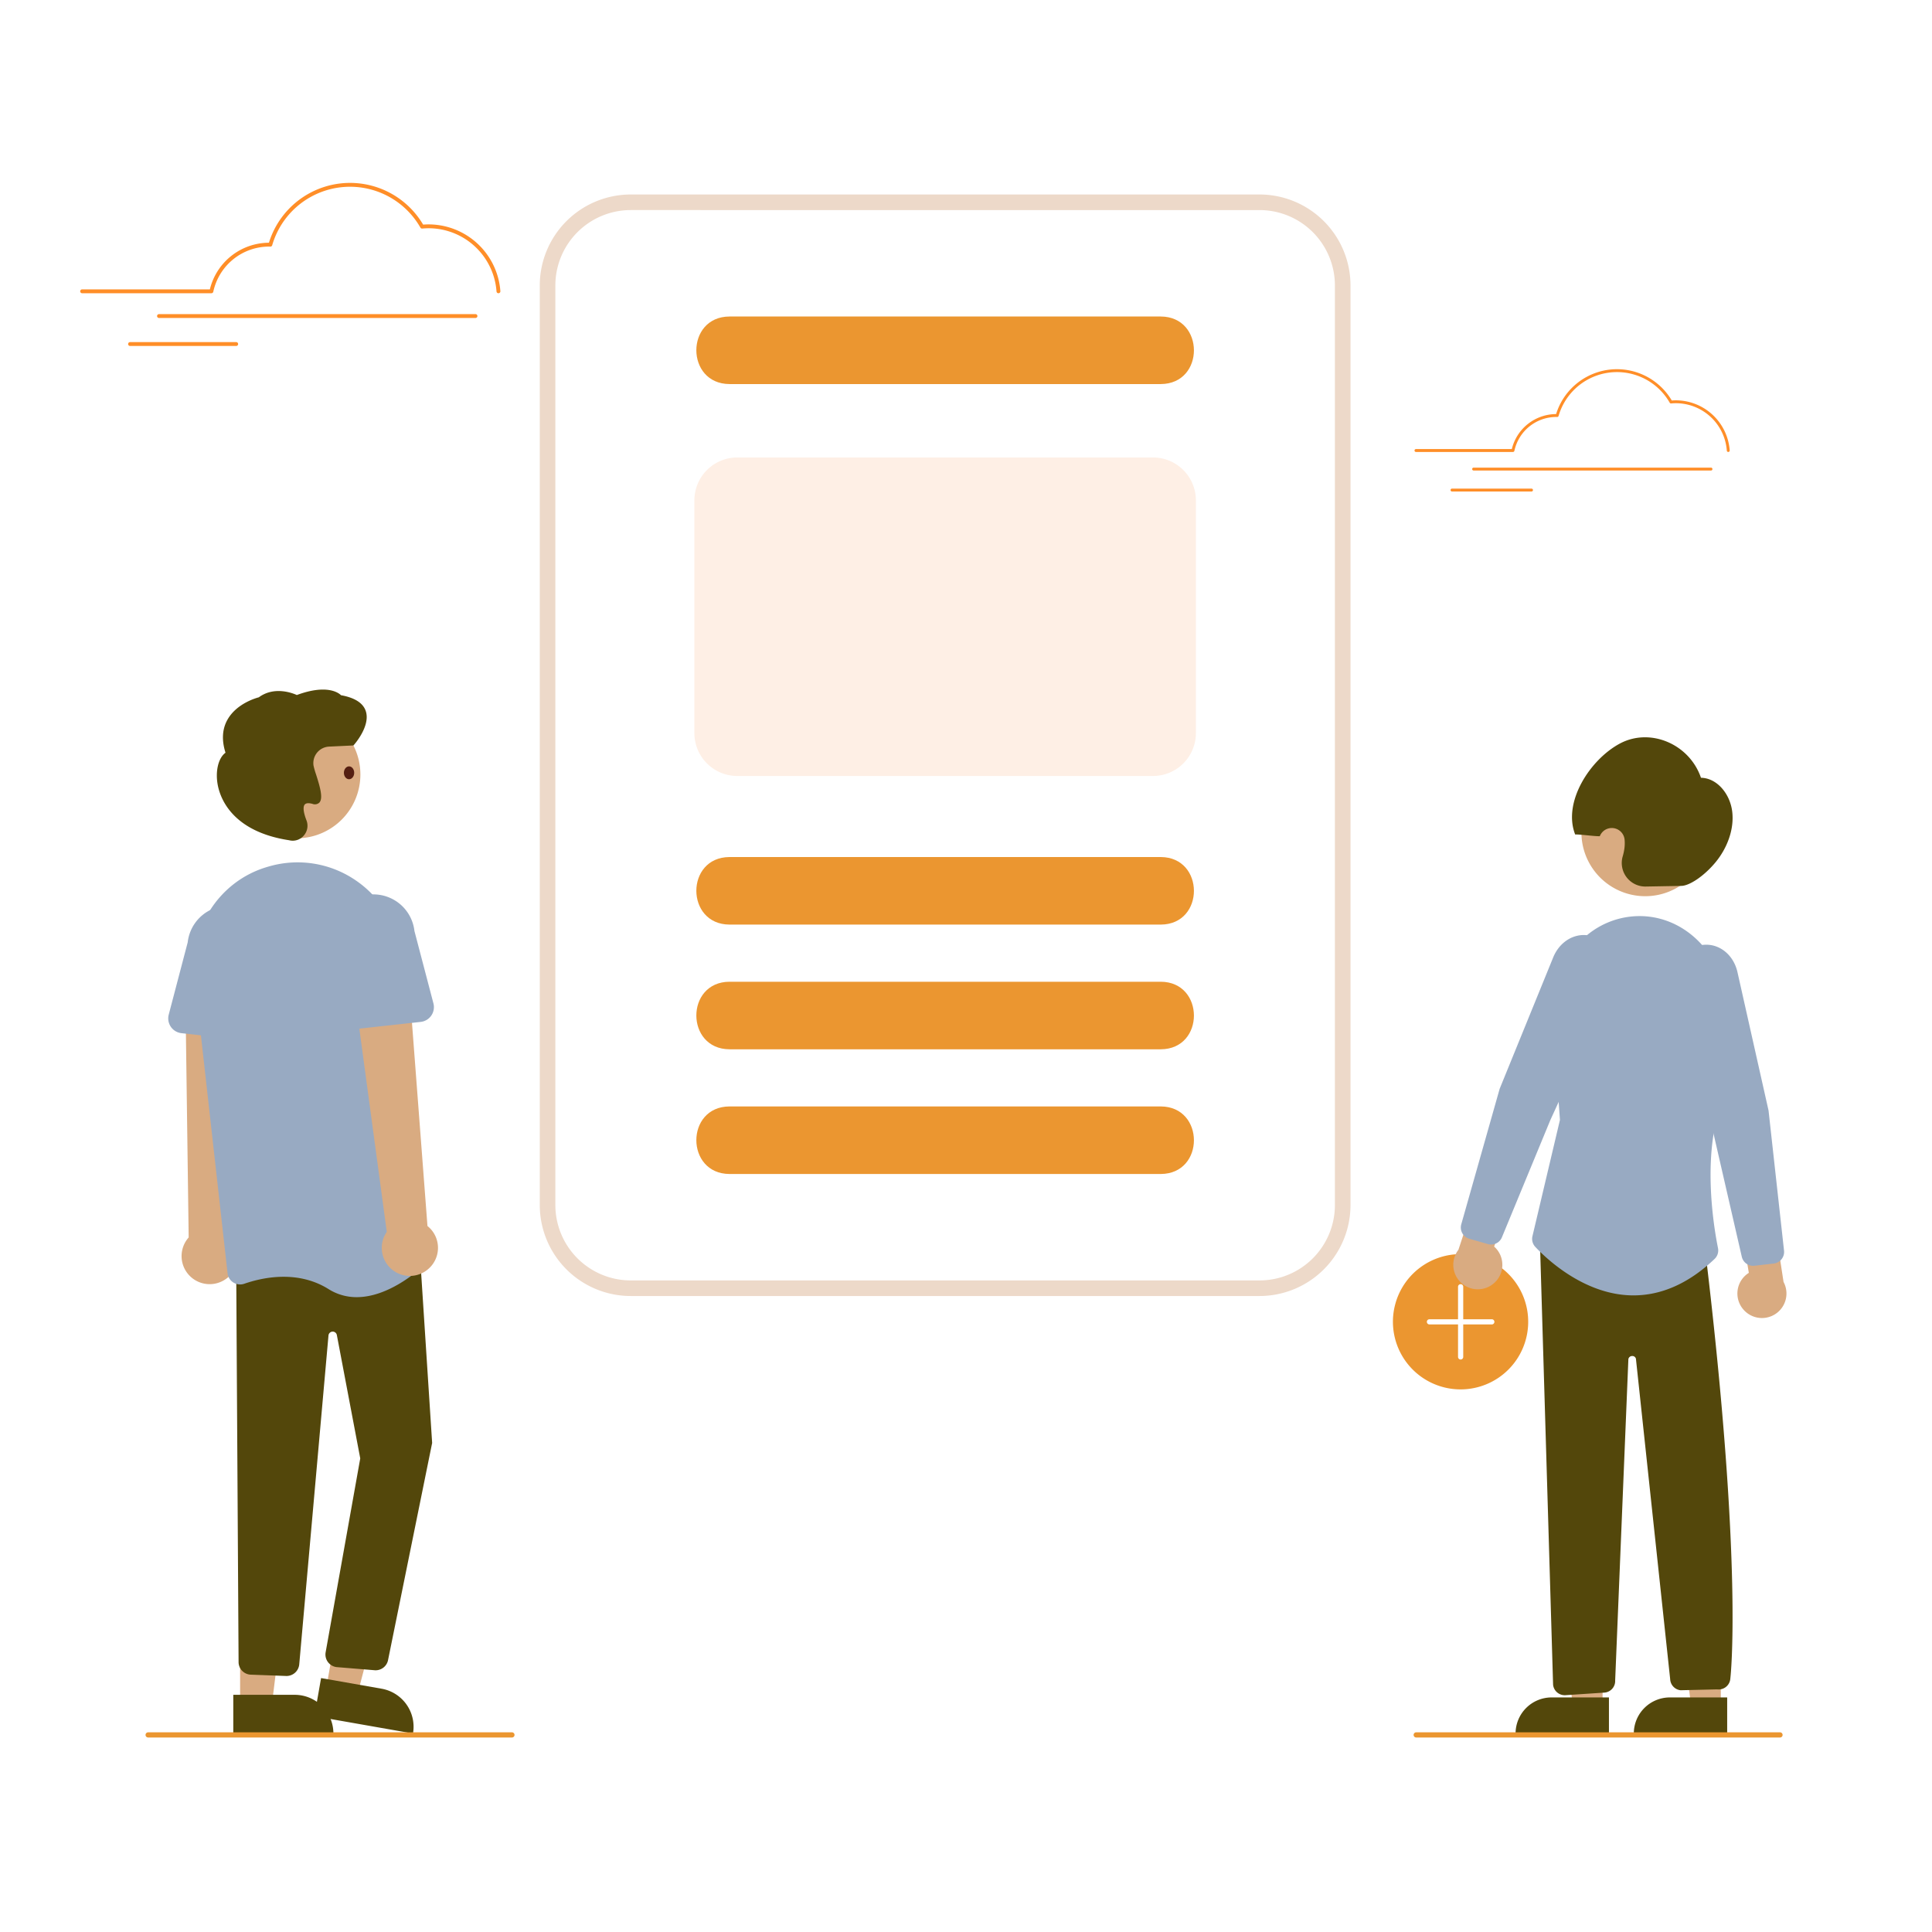 <svg xmlns="http://www.w3.org/2000/svg" xmlns:xlink="http://www.w3.org/1999/xlink" width="1500" height="1500" viewBox="0 0 1500 1500">
  <rect x="0" y="0" width="1500" height="1500" fill="#808080" stroke="none"/>
  <defs>
    <clipPath id="clip-path">
      <rect id="Rectangle_1585" data-name="Rectangle 1585" width="1274" height="1198" transform="translate(113 151)" fill="#fff"/>
    </clipPath>
    <clipPath id="clip-undraw_blog_post_re_fy5x">
      <rect width="1500" height="1500"/>
    </clipPath>
  </defs>
  <g id="undraw_blog_post_re_fy5x" clip-path="url(#clip-undraw_blog_post_re_fy5x)">
    <rect width="1500" height="1500" fill="#fff"/>
    <g id="undraw_thought_process_re_om58_2_" data-name="undraw_thought_process_re_om58 (2)">
      <rect id="Rectangle_1584" data-name="Rectangle 1584" width="1500" height="1500" fill="#fff"/>
      <g id="Group_227" data-name="Group 227" clip-path="url(#clip-path)">
        <path id="Path_8084" data-name="Path 8084" d="M1134.03,1078.72a52.511,52.511,0,1,1,37.08-15.38A52.5,52.5,0,0,1,1134.03,1078.72Z" fill="#eb9630"/>
        <path id="Path_8085" data-name="Path 8085" d="M1158.24,1024.26h-22.19V999.044a2.015,2.015,0,1,0-4.03,0v25.216h-22.2a2.014,2.014,0,0,0-2.01,2.01,2.012,2.012,0,0,0,.59,1.43,1.989,1.989,0,0,0,1.42.59h22.2v25.21a2.012,2.012,0,0,0,.59,1.43,1.989,1.989,0,0,0,1.42.59,2.015,2.015,0,0,0,2.02-2.02v-25.21h22.19a2.015,2.015,0,1,0,0-4.03Z" fill="#fff"/>
        <path id="Path_8086" data-name="Path 8086" d="M1336.03,1324.47h-23.06L1302,1235.52l34.04.01Z" fill="#d9ab81"/>
        <path id="Path_8087" data-name="Path 8087" d="M1296.49,1317.88h44.49v28h-72.49a28,28,0,0,1,28-28Z" fill="#53470b"/>
        <path id="Path_8088" data-name="Path 8088" d="M1244.24,1324.47h-23.07l-10.96-88.95,34.04.01Z" fill="#d9ab81"/>
        <path id="Path_8089" data-name="Path 8089" d="M1204.7,1317.88h44.48v28h-72.49a28,28,0,0,1,28.01-28Z" fill="#53470b"/>
        <path id="Path_8090" data-name="Path 8090" d="M1353.8,1016.97a18.917,18.917,0,0,1,3.99-28.726l-7.15-42.627,24.85-10.658,9.25,60.339a19.021,19.021,0,0,1-30.94,21.672Z" fill="#d9ab81"/>
        <path id="Path_8091" data-name="Path 8091" d="M1159.24,996.829a18.9,18.9,0,0,0,7.18-14.3,19.171,19.171,0,0,0-1.55-8.049,18.955,18.955,0,0,0-4.82-6.637l14.09-40.861-22.74-14.616-19.09,57.983a19.019,19.019,0,0,0,26.93,26.485Z" fill="#d9ab81"/>
        <path id="Path_8092" data-name="Path 8092" d="M1277.36,695.808a49.54,49.54,0,1,0-49.55-49.54A49.551,49.551,0,0,0,1277.36,695.808Z" fill="#d9ab81"/>
        <path id="Path_8093" data-name="Path 8093" d="M1157.71,966.259a9,9,0,0,1-2.51-.356l-14.45-4.145a9.1,9.1,0,0,1-6.23-11.2l29.81-105.213,41.56-102.012c4.14-10.141,12.77-16.792,22.54-17.356a23.077,23.077,0,0,1,21.74,12.66h0a31.483,31.483,0,0,1,.72,27.776l-47.24,103.293-37.56,90.935a9.077,9.077,0,0,1-8.38,5.615Z" fill="#98aac2"/>
        <path id="Path_8094" data-name="Path 8094" d="M1305.33,687.813l-27.54.489a18.3,18.3,0,0,1-17.94-23.377,42.049,42.049,0,0,0,1.32-6.076,30.614,30.614,0,0,0,.18-6.765,9.994,9.994,0,0,0-19.28-2.84c-4.62.066-14.49-1.443-19.12-1.377-9.83-25.193,11.59-58.158,34.65-70.54,23.51-12.622,54.02.22,63.03,26.528,12.51.225,22.67,12.555,24.28,26.436s-4.1,28.374-12.84,39.013S1311.86,687.7,1305.33,687.813Z" fill="#53470b"/>
        <path id="Path_8095" data-name="Path 8095" d="M1214.83,1316.16a9.117,9.117,0,0,1-9.01-8.08l-10.21-343.374,128.69,9.158.1.828c29.08,243.378,19.14,327.628,19.03,328.448a9.074,9.074,0,0,1-6.54,8.2,9.067,9.067,0,0,1-3.7.28l-28.44.68a9.077,9.077,0,0,1-8.04-8.66l-26.58-248.7a2.824,2.824,0,0,0-1.09-1.61,2.869,2.869,0,0,0-1.86-.52,2.971,2.971,0,0,0-1.88.66,3.019,3.019,0,0,0-1.03,1.71l-10.26,249.52a9.047,9.047,0,0,1-8.16,9.42l-30.12,2c-.3.03-.6.04-.9.04Z" fill="#53470b"/>
        <path id="Path_8096" data-name="Path 8096" d="M1268.23,1005.73q-1.155,0-2.31-.03c-37.01-1.12-65.96-29.106-73.95-37.658a9.028,9.028,0,0,1-2.18-8.265l21.35-90.291-5.67-78.5a77.336,77.336,0,0,1,21.2-59.772,63.865,63.865,0,0,1,49.2-19.9c36.02,1.718,64.44,33.909,64.69,73.284.4,60.984-1.39,65.174-1.98,66.551-17.98,41.948-8.16,100.83-4.73,117.878a9.119,9.119,0,0,1-2.69,8.447C1311.38,996.235,1290.22,1005.73,1268.23,1005.73Z" fill="#98aac2"/>
        <path id="Path_8097" data-name="Path 8097" d="M1361.16,982.782a9.079,9.079,0,0,1-8.84-7.047L1330.3,879.81l-29.52-109.641a31.5,31.5,0,0,1,5.3-27.275A23.112,23.112,0,0,1,1329.62,734c9.54,2.17,16.96,10.156,19.36,20.841L1373.09,862.2l12.03,108.8a9.088,9.088,0,0,1-7.99,10.014l-14.93,1.7A9.056,9.056,0,0,1,1361.16,982.782Z" fill="#98aac2"/>
        <path id="Path_8098" data-name="Path 8098" d="M175.2,993.127a21.666,21.666,0,0,0,3.192-33.072L186.8,772.434l-42.8,4.8,2.487,183.52a21.788,21.788,0,0,0,28.716,32.37Z" fill="#d9ab81"/>
        <path id="Path_8099" data-name="Path 8099" d="M253.283,1310.73l24.361,4.28,24.077-91.91-31.919-6.31Z" fill="#d9ab81"/>
        <path id="Path_8100" data-name="Path 8100" d="M320.648,1345.88l-76.561-13.46,5.2-29.57,46.98,8.26a30.026,30.026,0,0,1,24.38,34.77Z" fill="#53470b"/>
        <path id="Path_8101" data-name="Path 8101" d="M186.42,1322.92h24.734l11.766-95.38h-36.5Z" fill="#d9ab81"/>
        <path id="Path_8102" data-name="Path 8102" d="M258.856,1345.88H181.121v-30.03h47.7a30.042,30.042,0,0,1,30.035,30.03Z" fill="#53470b"/>
        <path id="Path_8103" data-name="Path 8103" d="M291.637,1296.8a8.911,8.911,0,0,1-1.155-.07l-29.112-2.39a9.864,9.864,0,0,1-6.728-3.88,9.742,9.742,0,0,1-1.691-3.58,9.858,9.858,0,0,1-.14-3.96l26.882-150.63-18.164-95.76a3.264,3.264,0,0,0-3.388-2.66,3.228,3.228,0,0,0-2.112.91,3.268,3.268,0,0,0-.994,2.07l-22.709,255.41a9.931,9.931,0,0,1-10.51,8.95l-27.427-1.02a9.848,9.848,0,0,1-9.152-9.34l-1.844-306.118,142.194-17.77,9.933,153.378-.039.16L301.2,1289.28a9.859,9.859,0,0,1-9.565,7.52Z" fill="#53470b"/>
        <path id="Path_8104" data-name="Path 8104" d="M230.274,650.854a49.54,49.54,0,1,0-49.551-49.541A49.546,49.546,0,0,0,230.274,650.854Z" fill="#d9ab81"/>
        <path id="Path_8105" data-name="Path 8105" d="M276.963,1007.11a40.61,40.61,0,0,1-21.9-6.27c-24-15-51.265-9.037-65.38-4.148a9.846,9.846,0,0,1-8.515-.97,9.707,9.707,0,0,1-4.488-7.164L151.01,759.371c-4.3-38.4,18.835-74.5,55.012-85.844q2.038-.639,4.146-1.213a79.845,79.845,0,0,1,66.52,11.543,81.09,81.09,0,0,1,34.634,59.206L332.93,973.786a9.692,9.692,0,0,1-3.081,8.082C322.274,988.874,300.29,1007.1,276.963,1007.11Z" fill="#98aac2"/>
        <path id="Path_8106" data-name="Path 8106" d="M198.8,808.519,140.9,802.153a11.53,11.53,0,0,1-9.9-14.389L145.739,731.6a32.034,32.034,0,0,1,63.664,7.187l2.189,57.839a11.534,11.534,0,0,1-12.788,11.9Z" fill="#98aac2"/>
        <path id="Path_8107" data-name="Path 8107" d="M332.7,985.093a21.666,21.666,0,0,0-.818-33.216L317.61,764.611l-41.94,9.439,24.619,182.369A21.789,21.789,0,0,0,332.7,985.093Z" fill="#d9ab81"/>
        <path id="Path_8108" data-name="Path 8108" d="M259.591,796.747a11.515,11.515,0,0,1-3.669-8.875l2.188-57.839a32.034,32.034,0,0,1,63.664-7.187l14.74,56.167a11.533,11.533,0,0,1-9.9,14.389l-57.908,6.366a11.521,11.521,0,0,1-9.118-3.021Z" fill="#98aac2"/>
        <path id="Path_8109" data-name="Path 8109" d="M227.327,652.72a11.457,11.457,0,0,1-2.616-.3l-.252-.061c-43.566-6.664-53.194-31.892-55.307-42.429-2.188-10.908.3-21.438,5.932-25.527-3.069-9.687-2.577-18.276,1.467-25.54,7.052-12.667,22.356-16.95,24.408-17.474,12.222-9.015,26.845-3,29.506-1.777,23.642-8.745,32.678-1.466,34.312.159,10.568,1.9,17.01,5.98,19.149,12.134,4.016,11.56-8.686,25.939-9.229,26.546l-.282.314-18.924.9a12.823,12.823,0,0,0-12.067,14.758,59.522,59.522,0,0,0,1.938,6.769c3.232,10.1,5.653,18.724,2.53,22a5.067,5.067,0,0,1-5.3.918c-2.959-.79-4.968-.625-5.969.493-1.554,1.733-1.08,6.121,1.336,12.355a11.578,11.578,0,0,1-2.11,11.794,11.235,11.235,0,0,1-8.526,3.968Z" fill="#53470b"/>
        <path id="Path_8110" data-name="Path 8110" d="M397.464,1349H115.017a2.015,2.015,0,1,1,0-4.03H397.464a2.015,2.015,0,1,1,0,4.03Z" fill="#eb9630"/>
        <path id="Path_8111" data-name="Path 8111" d="M1381.99,1349H1099.54a2.015,2.015,0,0,1,0-4.03h282.45a2.015,2.015,0,1,1,0,4.03Z" fill="#eb9630"/>
        <path id="Path_8112" data-name="Path 8112" d="M977.916,1006.22H489.688a70.68,70.68,0,0,1-70.612-70.593V221.6A70.685,70.685,0,0,1,489.688,151H977.916a70.693,70.693,0,0,1,70.614,70.6V935.627a70.688,70.688,0,0,1-70.614,70.593Z" fill="#fff"/>
        <path id="Path_8113" data-name="Path 8113" d="M901.253,717.846h-334.9c-34.211-.164-34.353-52.264,0-52.442h334.9C935.439,665.564,935.625,717.667,901.253,717.846Z" fill="#eb9630"/>
        <path id="Path_8114" data-name="Path 8114" d="M901.253,298.184h-334.9c-34.211-.165-34.353-52.264,0-52.443h334.9C935.439,245.9,935.625,298.005,901.253,298.184Z" fill="#eb9630"/>
        <path id="Path_8115" data-name="Path 8115" d="M901.253,814.664h-334.9c-34.211-.165-34.353-52.264,0-52.443h334.9C935.439,762.381,935.625,814.485,901.253,814.664Z" fill="#eb9630"/>
        <path id="Path_8116" data-name="Path 8116" d="M901.253,911.482h-334.9c-34.211-.165-34.353-52.265,0-52.443h334.9C935.439,859.2,935.625,911.3,901.253,911.482Z" fill="#eb9630"/>
        <path id="Path_8117" data-name="Path 8117" d="M895.2,602.472H572.4a33.323,33.323,0,0,1-33.288-33.281V388.465A33.323,33.323,0,0,1,572.4,355.184H895.2a33.323,33.323,0,0,1,33.288,33.281V569.191A33.323,33.323,0,0,1,895.2,602.472Z" fill="#feefe5"/>
        <path id="Path_8118" data-name="Path 8118" d="M977.916,1006.22H489.688a70.68,70.68,0,0,1-70.612-70.593V221.6A70.685,70.685,0,0,1,489.688,151H977.916a70.693,70.693,0,0,1,70.614,70.6V935.627a70.688,70.688,0,0,1-70.614,70.593ZM489.688,163.1A58.568,58.568,0,0,0,431.181,221.6V935.627a58.568,58.568,0,0,0,58.507,58.494H977.916a58.557,58.557,0,0,0,58.5-58.494V221.6a58.557,58.557,0,0,0-58.5-58.494Z" fill="#edd9c9"/>
      </g>
    </g>
    <ellipse id="Ellipse_1262" data-name="Ellipse 1262" cx="4" cy="5" rx="4" ry="5" transform="translate(267 595)" fill="#551f11"/>
    <g id="Group_228" data-name="Group 228" transform="translate(-208.734 -861)">
      <path id="Path_8119" data-name="Path 8119" d="M502.388,247.667a1.5,1.5,0,0,1-1.493-1.393,52.952,52.952,0,0,0-52.666-49.066c-1.6,0-3.275.081-4.987.241a1.5,1.5,0,0,1-1.44-.747,62.918,62.918,0,0,0-115.059,13.684,1.491,1.491,0,0,1-1.473,1.081l-.4-.012c-.207-.007-.414-.014-.623-.014a44.375,44.375,0,0,0-43.242,35.036,1.5,1.5,0,0,1-1.466,1.189H179.164a1.5,1.5,0,0,1,0-3H278.34A47.4,47.4,0,0,1,324.2,208.446a65.914,65.914,0,0,1,119.723-14.061c1.474-.115,2.92-.173,4.31-.173a55.958,55.958,0,0,1,55.656,51.852,1.5,1.5,0,0,1-1.39,1.6C502.458,247.666,502.423,247.667,502.388,247.667Z" transform="translate(93.334 841.002)" fill="#ff8e28"/>
      <path id="Path_8120" data-name="Path 8120" d="M504.548,301H258.833a1.5,1.5,0,0,1,0-3H504.548a1.5,1.5,0,0,1,0,3Z" transform="translate(73.348 806.883)" fill="#ff8e28"/>
      <path id="Path_8121" data-name="Path 8121" d="M311.237,330h-82.4a1.5,1.5,0,1,1,0-3h82.4a1.5,1.5,0,1,1,0,3Z" transform="translate(80.874 799.608)" fill="#ff8e28"/>
    </g>
    <g id="Group_229" data-name="Group 229" transform="translate(827.266 -716.352)">
      <path id="Path_8119-2" data-name="Path 8119" d="M421.214,226.252a1.124,1.124,0,0,1-1.12-1.045,39.715,39.715,0,0,0-39.5-36.8c-1.2,0-2.456.061-3.741.181a1.123,1.123,0,0,1-1.08-.56,47.19,47.19,0,0,0-86.3,10.264,1.118,1.118,0,0,1-1.105.811l-.3-.009c-.155-.005-.311-.011-.467-.011a33.282,33.282,0,0,0-32.433,26.278,1.124,1.124,0,0,1-1.1.892H178.789a1.124,1.124,0,1,1,0-2.247h74.384a35.55,35.55,0,0,1,34.393-27.17,49.437,49.437,0,0,1,89.8-10.546c1.105-.086,2.19-.129,3.232-.129a41.97,41.97,0,0,1,41.743,38.89,1.124,1.124,0,0,1-1.042,1.2C421.267,226.251,421.241,226.252,421.214,226.252Z" transform="translate(93.334 841.002)" fill="#ff8e28"/>
      <path id="Path_8120-2" data-name="Path 8120" d="M442.75,300.247H258.458a1.124,1.124,0,1,1,0-2.247H442.75a1.124,1.124,0,0,1,0,2.247Z" transform="translate(58.429 781.415)" fill="#ff8e28"/>
      <path id="Path_8121-2" data-name="Path 8121" d="M290.263,329.247H228.458a1.124,1.124,0,0,1,0-2.247h61.805a1.124,1.124,0,0,1,0,2.247Z" transform="translate(71.573 768.709)" fill="#ff8e28"/>
    </g>
  </g>
</svg>
